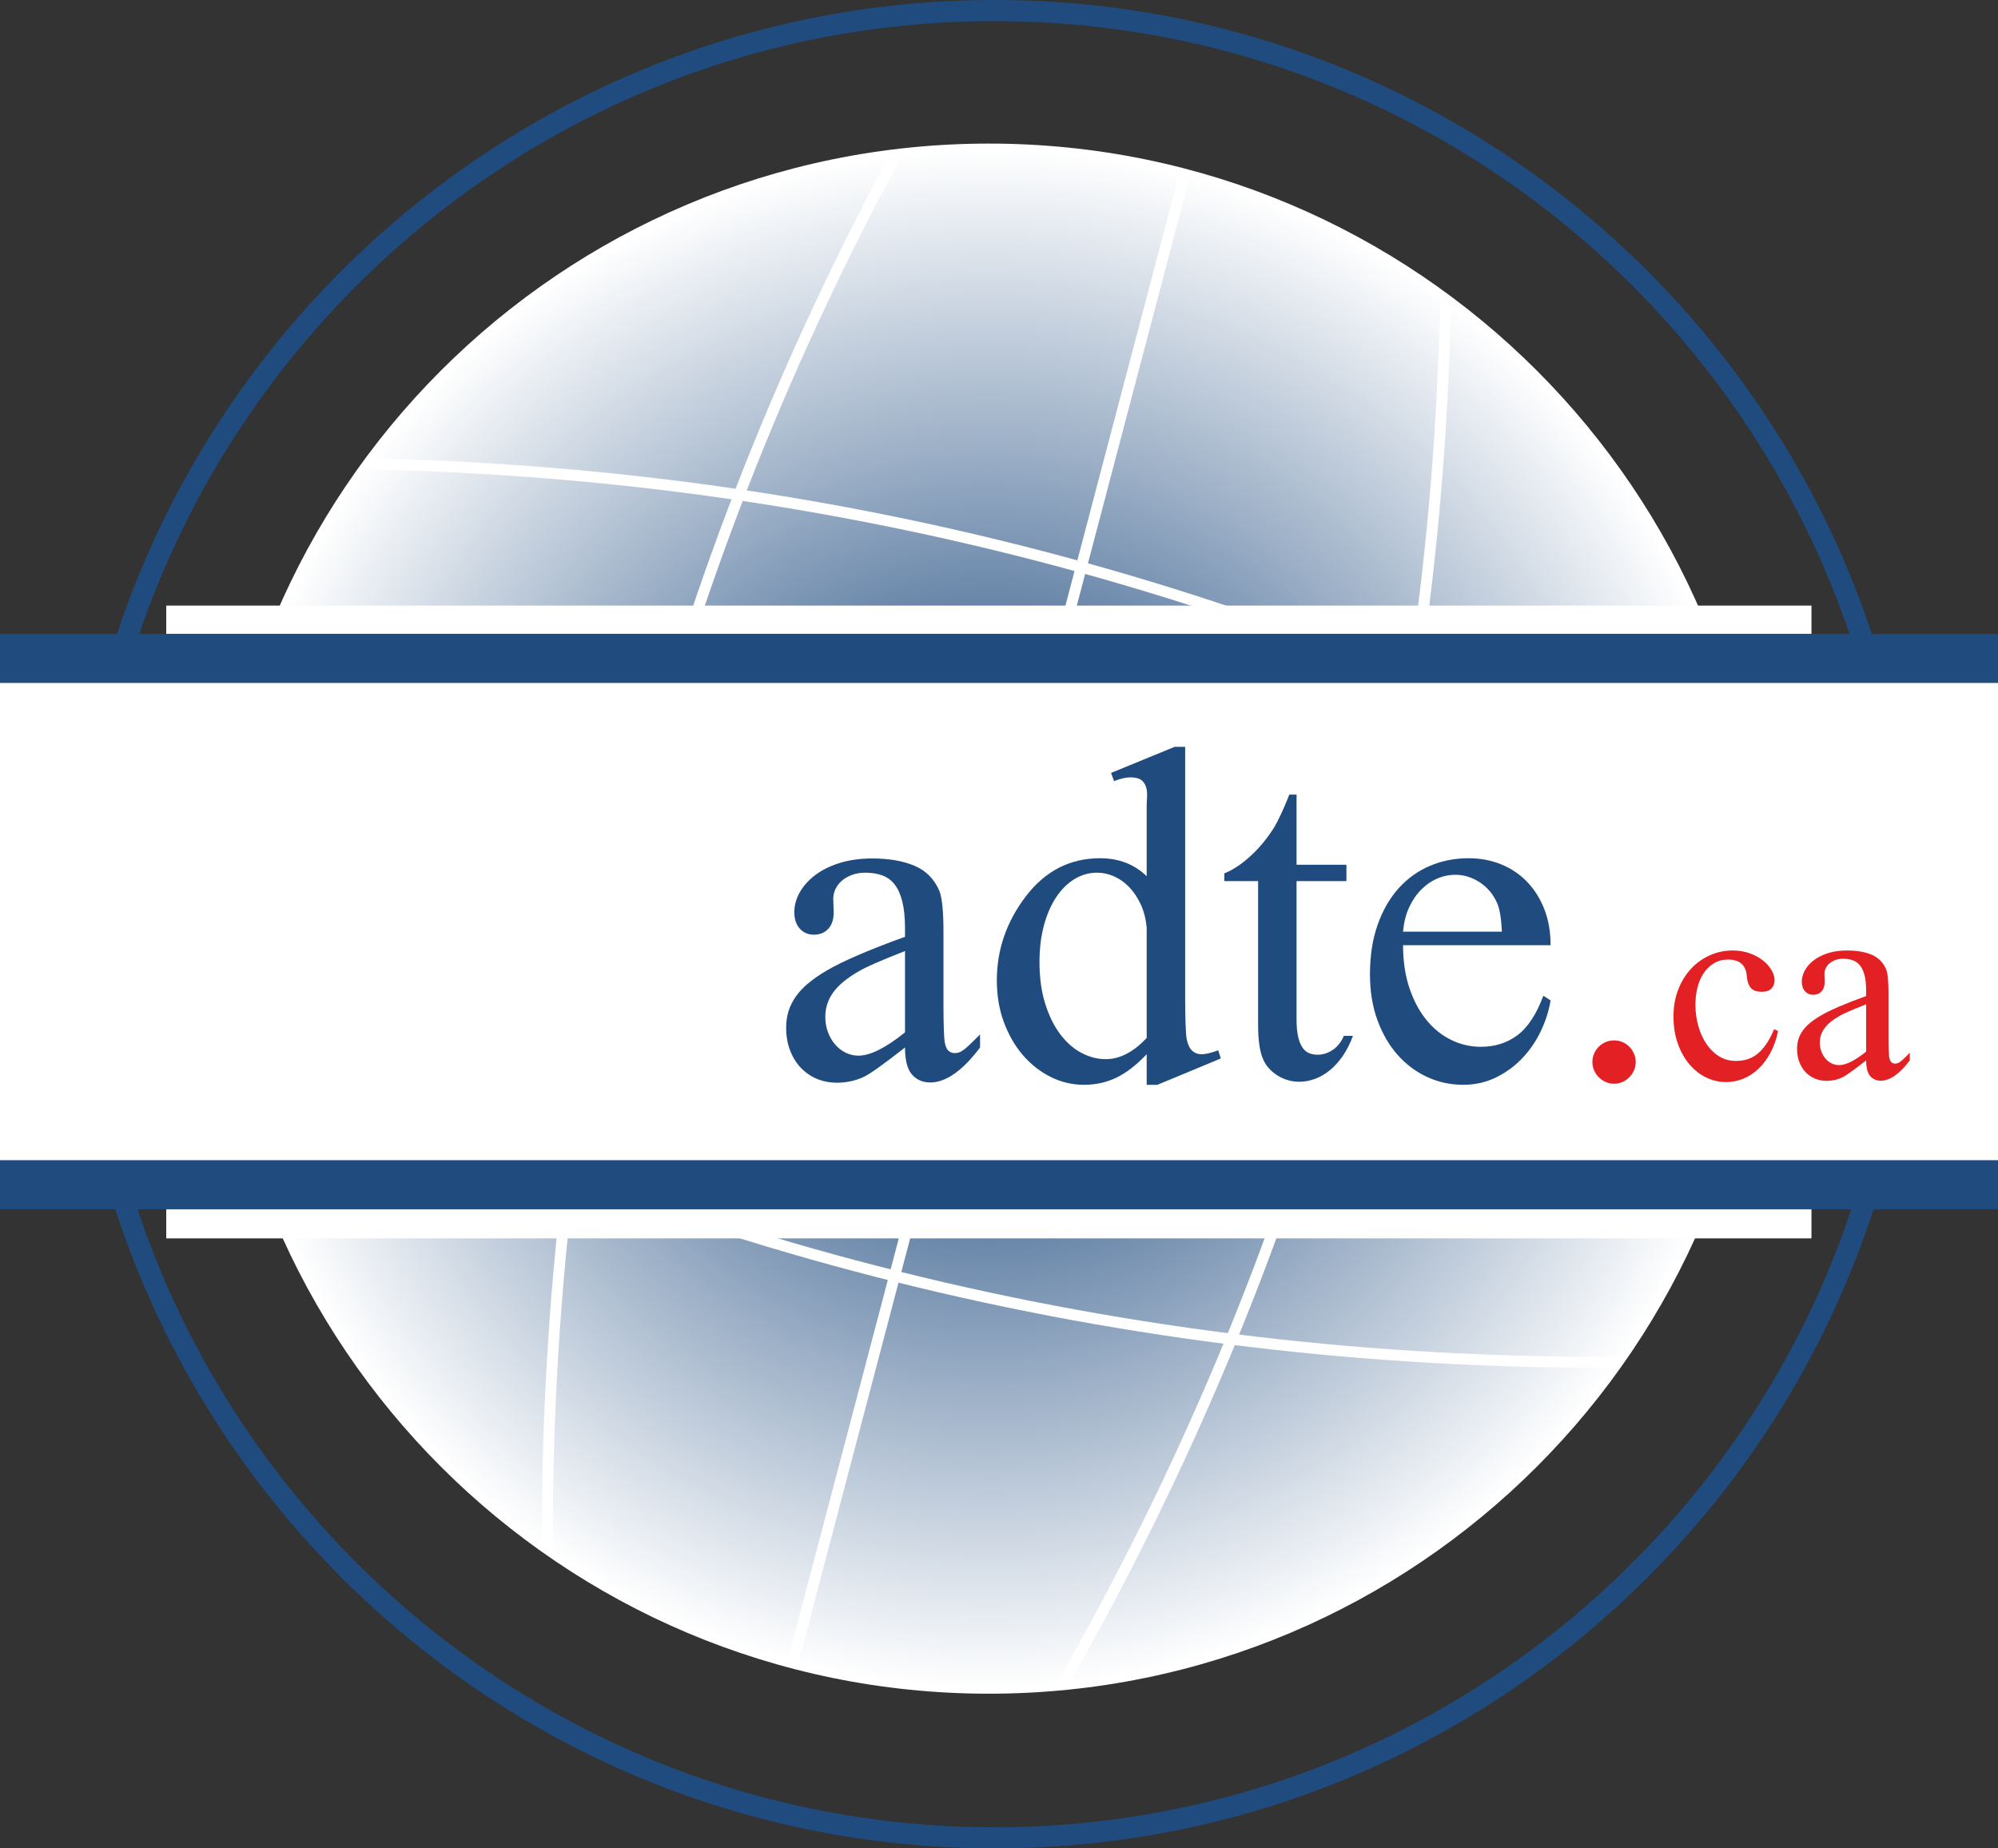 <?xml version="1.0" encoding="UTF-8" standalone="no"?>
<svg
   xmlns:dc="http://purl.org/dc/elements/1.1/"
   xmlns:cc="http://creativecommons.org/ns#"
   xmlns:rdf="http://www.w3.org/1999/02/22-rdf-syntax-ns#"
   xmlns:svg="http://www.w3.org/2000/svg"
   xmlns="http://www.w3.org/2000/svg"
   viewBox="0 0 450 416.25"
   height="416.25"
   width="450"
   xml:space="preserve"
   version="1.1"
   id="svg2"><rect x="0" y="0" width="450" height="416.25" fill="#333333" stroke="none"/><defs
     id="defs6"><clipPath
       id="clipPath20"
       clipPathUnits="userSpaceOnUse"><path
         id="path22"
         d="m 3178.08,1675.01 c 0,-771.158 -625.15,-1396.319 -1396.32,-1396.319 -771.17,0 -1396.322,625.161 -1396.322,1396.319 0,771.17 625.152,1396.33 1396.322,1396.33 771.17,0 1396.32,-625.16 1396.32,-1396.33 z" /></clipPath><radialGradient
       id="radialGradient24"
       spreadMethod="pad"
       gradientTransform="matrix(1396.32,0,0,-1396.32,1781.76,1675.01)"
       gradientUnits="userSpaceOnUse"
       r="1"
       cy="0"
       cx="0"
       fy="0"
       fx="0"><stop
         id="stop26"
         offset="0"
         style="stop-opacity:1;stop-color:#1f4b7f" /><stop
         id="stop28"
         offset="0.12"
         style="stop-opacity:1;stop-color:#1f4b7f" /><stop
         id="stop30"
         offset="1"
         style="stop-opacity:1;stop-color:#ffffff" /></radialGradient></defs><g
     transform="matrix(1.25,0,0,-1.25,0,416.25)"
     id="g10"><g
       transform="scale(0.1,0.1)"
       id="g12"><path
         id="path14"
         style="fill:#1f4b7f;fill-opacity:1;fill-rule:nonzero;stroke:none"
         d="M 1791.77,3291.96 C 894.664,3291.96 164.813,2562.11 164.813,1665 164.813,767.891 894.664,38.039 1791.77,38.039 c 897.12,0 1626.96,729.852 1626.96,1626.961 0,897.11 -729.84,1626.96 -1626.96,1626.96 z M 1791.77,0 C 873.688,0 126.773,746.91 126.773,1665 c 0,918.09 746.915,1665 1664.997,1665 918.09,0 1665,-746.91 1665,-1665 0,-918.09 -746.91,-1665 -1665,-1665" /><g
         id="g16"><g
           clip-path="url(#clipPath20)"
           id="g18"><path
             id="path32"
             style="fill:url(#radialGradient24);fill-opacity:1;fill-rule:nonzero;stroke:none"
             d="m 3178.08,1675.01 c 0,-771.158 -625.15,-1396.319 -1396.32,-1396.319 -771.17,0 -1396.322,625.161 -1396.322,1396.319 0,771.17 625.152,1396.33 1396.322,1396.33 771.17,0 1396.32,-625.16 1396.32,-1396.33" /></g></g><path
         id="path34"
         style="fill:#ffffff;fill-opacity:1;fill-rule:nonzero;stroke:none"
         d="m 2594.65,2788.22 c 6.53,-4.77 13.12,-9.49 19.58,-14.39 -19.92,-879.06 -251.64,-1712.66 -689.71,-2480.4 -8.07,-0.828 -16.08,-1.711 -24.17,-2.418 443.28,772.258 676.47,1611.668 694.3,2497.208" /><path
         id="path36"
         style="fill:#ffffff;fill-opacity:1;fill-rule:nonzero;stroke:none"
         d="m 1418.02,334.359 704.82,2675.731 c 3.22,-0.81 6.43,-1.43 9.65,-2.27 3.22,-0.85 6.33,-1.9 9.52,-2.78 L 1437.19,329.309 c -3.19,0.839 -6.42,1.453 -9.64,2.293 -3.23,0.847 -6.32,1.91 -9.53,2.757" /><path
         id="path38"
         style="fill:#ffffff;fill-opacity:1;fill-rule:nonzero;stroke:none"
         d="m 976.242,543.23 c -2.984,883.91 206.028,1723.47 621.728,2498.29 8.02,1.06 16.07,1.93 24.11,2.87 C 1201.39,2264.98 990.801,1419.64 996.047,529.23 c -6.668,4.579 -13.238,9.301 -19.805,14" /><path
         id="path40"
         style="fill:#ffffff;fill-opacity:1;fill-rule:nonzero;stroke:none"
         d="m 661.496,2484.34 c 4.785,6.53 9.512,13.12 14.391,19.57 879.063,-19.91 1712.643,-251.63 2480.403,-689.72 0.85,-8.05 1.73,-16.08 2.44,-24.15 -772.27,443.27 -1611.69,676.48 -2497.234,694.3" /><path
         id="path42"
         style="fill:#ffffff;fill-opacity:1;fill-rule:nonzero;stroke:none"
         d="M 3115.36,1307.7 439.629,2012.51 c 0.832,3.22 1.434,6.45 2.277,9.66 0.848,3.22 1.914,6.32 2.774,9.52 l 2675.73,-704.82 c -0.82,-3.2 -1.43,-6.43 -2.27,-9.64 -0.85,-3.22 -1.92,-6.32 -2.78,-9.53" /><path
         id="path44"
         style="fill:#ffffff;fill-opacity:1;fill-rule:nonzero;stroke:none"
         d="m 2906.49,865.93 c -883.92,-2.981 -1723.46,206.03 -2498.295,621.73 -1.05,8.02 -1.918,16.08 -2.867,24.11 C 1184.73,1091.08 2030.08,880.48 2920.5,885.73 c -4.57,-6.679 -9.3,-13.23 -14.01,-19.8" /><path
         id="path46"
         style="fill:#ffffff;fill-opacity:1;fill-rule:nonzero;stroke:none"
         d="m 0,1195.62 3600,0 0,948.258 -3600,0 0,-948.258 z" /><path
         id="path48"
         style="fill:#ffffff;fill-opacity:1;fill-rule:nonzero;stroke:none"
         d="m 299.539,1098.99 2964.37,0 0,1140 -2964.37,0 0,-1140 z" /><path
         id="path50"
         style="fill:#1f4b7f;fill-opacity:1;fill-rule:nonzero;stroke:none"
         d="m 0,2099.64 3600,0 0,88.488 -3600,0 0,-88.488 z" /><path
         id="path52"
         style="fill:#1f4b7f;fill-opacity:1;fill-rule:nonzero;stroke:none"
         d="m 0,1151.37 3600,0 0,88.481 -3600,0 0,-88.481 z" /><path
         id="path54"
         style="fill:#1f4b7f;fill-opacity:1;fill-rule:nonzero;stroke:none"
         d="m 1630.65,1470.15 0,146.56 c -21.27,-8.4 -38.7,-15.54 -52.27,-21.42 -13.59,-5.88 -23.45,-10.64 -29.61,-14.28 -22.12,-12.59 -37.94,-25.55 -47.45,-38.84 -9.52,-13.3 -14.27,-27.92 -14.27,-43.88 0,-10.08 1.6,-19.4 4.82,-27.93 3.22,-8.55 7.56,-15.96 13.02,-22.26 5.46,-6.3 11.82,-11.2 19.11,-14.69 7.27,-3.51 14.83,-5.25 22.67,-5.25 21.27,0 49.27,14 83.98,41.99 z m 0,-27.29 c -39.46,-30.8 -64.24,-48.44 -74.32,-52.91 -14.84,-6.99 -30.93,-10.5 -48.29,-10.5 -13.16,0 -25.34,2.38 -36.53,7.14 -11.2,4.76 -20.86,11.47 -28.98,20.16 -8.12,8.67 -14.48,19.1 -19.1,31.28 -4.62,12.17 -6.93,25.68 -6.93,40.52 0,10.92 1.47,21 4.41,30.24 2.94,9.24 7.35,17.98 13.23,26.24 5.87,8.25 13.36,16.17 22.46,23.73 9.09,7.56 19.8,14.97 32.13,22.25 28.82,17.07 76.14,37.51 141.92,61.31 l 0,15.12 c 0,19.32 -1.61,35.4 -4.82,48.29 -3.22,12.87 -7.84,23.15 -13.86,30.86 -6.02,7.69 -13.51,13.15 -22.46,16.38 -8.97,3.21 -19.05,4.83 -30.24,4.83 -8.96,0 -17,-1.34 -24.14,-3.99 -7.14,-2.67 -13.23,-6.17 -18.27,-10.5 -5.04,-4.35 -8.89,-9.39 -11.55,-15.12 -2.66,-5.74 -3.99,-11.55 -3.99,-17.43 l 0.84,-24.35 c 0,-12.88 -3.29,-22.82 -9.87,-29.81 -6.58,-7 -15.19,-10.5 -25.82,-10.5 -10.36,0 -18.83,3.63 -25.41,10.92 -6.58,7.27 -9.86,17.22 -9.86,29.81 0,11.76 3.15,23.37 9.44,34.85 6.3,11.48 15.39,21.84 27.3,31.08 11.89,9.23 26.59,16.65 44.09,22.25 17.49,5.6 37.44,8.4 59.84,8.4 29.67,0 54.86,-4.34 75.58,-13.02 20.71,-8.68 35.69,-23.66 44.93,-44.93 5.04,-12.32 7.56,-36.95 7.56,-73.9 l 0,-130.6 c 0,-18.47 0.22,-33.32 0.64,-44.51 0.42,-11.2 0.89,-18.89 1.46,-23.09 1.4,-8.13 3.71,-13.59 6.93,-16.38 3.22,-2.8 6.93,-4.2 11.13,-4.2 2.79,0 5.46,0.42 7.98,1.26 2.52,0.84 5.45,2.52 8.81,5.04 3.36,2.52 7.28,5.94 11.76,10.28 4.47,4.34 10.22,10.01 17.22,17.01 l 0,-23.51 c -31.64,-41.99 -61.59,-62.99 -89.86,-62.99 -13.44,0 -24.36,4.77 -32.76,14.28 -8.4,9.51 -12.6,25.75 -12.6,48.71" /><path
         id="path56"
         style="fill:#1f4b7f;fill-opacity:1;fill-rule:nonzero;stroke:none"
         d="m 2066.11,1460.08 0,198.2 c -1.4,15.96 -4.97,30.08 -10.7,42.41 -5.74,12.31 -12.74,22.74 -21,31.28 -8.26,8.54 -17.36,14.97 -27.29,19.32 -9.94,4.33 -19.95,6.51 -30.03,6.51 -14.84,0 -28.56,-3.86 -41.15,-11.55 -12.6,-7.71 -23.59,-18.63 -32.96,-32.76 -9.39,-14.14 -16.74,-31.07 -22.05,-50.81 -5.32,-19.73 -7.98,-41.64 -7.98,-65.71 0,-28.28 3.43,-53.33 10.29,-75.17 6.86,-21.83 15.88,-40.17 27.08,-55.01 11.19,-14.84 23.94,-26.03 38.21,-33.59 14.28,-7.56 28.83,-11.34 43.68,-11.34 25.47,0 50.1,12.74 73.9,38.22 z m 0,-29.4 c -18.76,-19.6 -37.02,-33.67 -54.79,-42.21 -17.79,-8.53 -37.17,-12.8 -58.17,-12.8 -20.99,0 -40.93,4.69 -59.83,14.06 -18.9,9.38 -35.56,22.4 -49.97,39.06 -14.42,16.65 -25.9,36.46 -34.43,59.42 -8.55,22.95 -12.82,48.15 -12.82,75.59 0,55.14 17.36,105.53 52.07,151.16 34.99,45.91 79.64,68.87 133.96,68.87 33.59,0 61.58,-10.78 83.98,-32.33 l 0,125.97 c 0,5.04 0.22,10.56 0.64,16.59 0.42,6.02 -0.08,11.68 -1.48,17.01 -1.4,5.31 -4.2,9.72 -8.4,13.22 -4.19,3.5 -11.06,5.25 -20.57,5.25 -7.56,0 -17.22,-2.24 -28.98,-6.71 l -5.46,14.69 114.64,47.03 18.9,0 0,-444.69 c 0,-45.63 0.98,-73.21 2.94,-82.72 2.24,-9.81 5.67,-16.66 10.29,-20.58 4.62,-3.93 10,-5.88 16.16,-5.88 7.28,0 17.36,2.37 30.24,7.14 l 4.62,-14.7 -114.22,-47.45 -19.32,0 0,55.01" /><path
         id="path58"
         style="fill:#1f4b7f;fill-opacity:1;fill-rule:nonzero;stroke:none"
         d="m 2336.12,1898.47 0,-126.4 89.87,0 0,-29.39 -89.87,0 0,-249.43 c 0,-12.6 0.98,-23.04 2.94,-31.29 1.96,-8.26 4.62,-14.76 7.98,-19.52 3.36,-4.77 7.35,-8.06 11.97,-9.87 4.62,-1.83 9.72,-2.73 15.33,-2.73 9.23,0 18.19,2.86 26.87,8.61 8.67,5.73 15.39,14.2 20.16,25.41 l 16.37,0 c -5.04,-13.73 -11.12,-25.77 -18.26,-36.12 -7.14,-10.36 -14.91,-18.97 -23.31,-25.83 -8.4,-6.86 -17.36,-12.04 -26.87,-15.54 -9.52,-3.49 -19.05,-5.24 -28.56,-5.24 -6.44,0 -12.95,0.91 -19.52,2.73 -6.58,1.82 -12.74,4.47 -18.48,7.97 -5.74,3.5 -10.99,7.78 -15.75,12.82 -4.76,5.04 -8.54,10.91 -11.34,17.63 -5.87,13.44 -8.81,34.02 -8.81,61.73 l 0,258.67 -60.89,0 0,13.86 c 15.39,6.15 31.14,16.58 47.24,31.28 16.1,14.7 30.44,32.12 43.04,52.28 3.08,5.31 6.93,12.81 11.55,22.47 4.62,9.65 9.72,21.62 15.33,35.9 l 13.01,0" /><path
         id="path60"
         style="fill:#1f4b7f;fill-opacity:1;fill-rule:nonzero;stroke:none"
         d="m 2528.03,1651.56 178.04,0 c -1.12,24.63 -4.06,41.99 -8.81,52.07 -7.01,15.67 -17.44,27.98 -31.28,36.95 -13.87,8.95 -28.35,13.44 -43.47,13.44 -11.48,0 -22.54,-2.31 -33.17,-6.93 -10.65,-4.62 -20.31,-11.34 -28.98,-20.16 -8.68,-8.82 -15.89,-19.52 -21.63,-32.12 -5.73,-12.6 -9.31,-27.02 -10.7,-43.25 z m 0,-24.36 c 0,-28.55 3.78,-54.17 11.33,-76.84 7.56,-22.68 17.78,-41.93 30.66,-57.74 12.87,-15.83 27.78,-27.87 44.73,-36.12 16.93,-8.26 34.77,-12.38 53.53,-12.38 25.2,0 47.1,6.92 65.72,20.78 18.62,13.86 34.22,37.59 46.82,71.18 l 13.02,-8.4 c -3.09,-18.76 -8.97,-37.23 -17.64,-55.43 -8.68,-18.2 -19.8,-34.43 -33.39,-48.71 -13.57,-14.27 -29.39,-25.83 -47.44,-34.65 -18.07,-8.81 -37.73,-13.22 -59,-13.22 -22.96,0 -44.58,4.69 -64.89,14.06 -20.29,9.38 -38.06,22.68 -53.32,39.9 -15.26,17.21 -27.37,38.06 -36.32,62.57 -8.97,24.49 -13.44,52 -13.44,82.51 0,33.32 4.55,62.91 13.65,88.81 9.09,25.89 21.62,47.8 37.58,65.72 15.96,17.91 34.78,31.5 56.48,40.73 21.69,9.24 44.99,13.86 69.92,13.86 21.26,0 40.94,-3.71 58.99,-11.13 18.07,-7.42 33.66,-17.99 46.83,-31.7 13.15,-13.72 23.44,-30.17 30.86,-49.34 7.42,-19.18 11.13,-40.67 11.13,-64.46 l -265.81,0" /><path
         id="path62"
         style="fill:#e32124;fill-opacity:1;fill-rule:nonzero;stroke:none"
         d="m 2908.19,1455.63 c 5.39,0 10.43,-1 15.12,-2.99 4.69,-1.99 8.79,-4.74 12.3,-8.26 3.52,-3.51 6.33,-7.68 8.44,-12.48 2.11,-4.8 3.17,-9.9 3.17,-15.29 0,-5.4 -1.06,-10.43 -3.17,-15.12 -2.11,-4.7 -4.92,-8.79 -8.44,-12.3 -3.51,-3.52 -7.61,-6.33 -12.3,-8.44 -4.69,-2.11 -9.73,-3.16 -15.12,-3.16 -5.39,0 -10.43,1.05 -15.11,3.16 -4.69,2.11 -8.79,4.92 -12.31,8.44 -3.51,3.51 -6.33,7.6 -8.44,12.3 -2.11,4.69 -3.16,9.72 -3.16,15.12 0,5.62 1.05,10.77 3.16,15.47 2.11,4.69 4.93,8.79 8.44,12.3 3.52,3.52 7.62,6.27 12.31,8.26 4.68,1.99 9.72,2.99 15.11,2.99" /><path
         id="path64"
         style="fill:#e32124;fill-opacity:1;fill-rule:nonzero;stroke:none"
         d="m 3203.76,1472.39 c -3.1,-14.81 -7.73,-27.92 -13.92,-39.31 -6.19,-11.39 -13.42,-20.99 -21.73,-28.8 -8.3,-7.82 -17.42,-13.73 -27.34,-17.71 -9.93,-3.98 -20.18,-5.98 -30.76,-5.98 -12.54,0 -24.5,2.77 -35.89,8.3 -11.4,5.53 -21.44,13.43 -30.15,23.69 -8.71,10.25 -15.67,22.65 -20.87,37.22 -5.22,14.57 -7.82,30.97 -7.82,49.2 0,17.58 2.84,33.64 8.55,48.21 5.69,14.57 13.39,27.07 23.07,37.49 9.68,10.41 21,18.5 33.93,24.28 12.95,5.78 26.65,8.67 41.14,8.67 10.9,0 20.96,-1.63 30.15,-4.88 9.2,-3.26 17.13,-7.49 23.81,-12.69 6.67,-5.22 11.92,-10.99 15.74,-17.34 3.83,-6.35 5.74,-12.62 5.74,-18.8 0,-6.19 -1.95,-11.19 -5.86,-15.02 -3.9,-3.82 -9.52,-5.73 -16.84,-5.73 -3.75,0 -7.2,0.4 -10.38,1.22 -3.17,0.81 -5.94,2.28 -8.3,4.4 -2.36,2.11 -4.27,5.04 -5.74,8.79 -1.46,3.74 -2.44,8.54 -2.93,14.4 -0.82,9.6 -4.03,16.88 -9.64,21.85 -5.62,4.96 -13.55,7.45 -23.8,7.45 -9.61,0 -18.07,-2.16 -25.39,-6.48 -7.33,-4.31 -13.52,-10.17 -18.56,-17.58 -5.05,-7.4 -8.83,-16.03 -11.35,-25.87 -2.53,-9.85 -3.79,-20.31 -3.79,-31.37 0,-13.03 1.67,-25.6 5,-37.73 3.34,-12.13 8.15,-22.91 14.42,-32.34 6.26,-9.44 13.86,-17.01 22.82,-22.71 8.95,-5.7 19.12,-8.54 30.52,-8.54 6.83,0 13.34,0.85 19.53,2.56 6.18,1.71 12.12,4.68 17.82,8.91 5.69,4.23 11.19,10.05 16.48,17.46 5.29,7.4 10.38,16.8 15.26,28.2 l 7.08,-3.42" /><path
         id="path66"
         style="fill:#e32124;fill-opacity:1;fill-rule:nonzero;stroke:none"
         d="m 3362.45,1435.53 0,85.2 c -12.37,-4.88 -22.5,-9.03 -30.4,-12.45 -7.89,-3.42 -13.63,-6.19 -17.21,-8.3 -12.86,-7.33 -22.06,-14.86 -27.58,-22.59 -5.54,-7.73 -8.31,-16.23 -8.31,-25.51 0,-5.86 0.94,-11.28 2.81,-16.24 1.87,-4.96 4.39,-9.27 7.58,-12.94 3.16,-3.66 6.86,-6.51 11.1,-8.54 4.23,-2.03 8.62,-3.05 13.18,-3.05 12.37,0 28.65,8.14 48.83,24.42 z m 0,-15.87 c -22.95,-17.91 -37.35,-28.17 -43.21,-30.77 -8.63,-4.07 -17.99,-6.1 -28.08,-6.1 -7.65,0 -14.73,1.39 -21.24,4.15 -6.51,2.76 -12.13,6.67 -16.84,11.72 -4.73,5.04 -8.43,11.1 -11.11,18.18 -2.69,7.08 -4.03,14.94 -4.03,23.57 0,6.35 0.85,12.21 2.57,17.58 1.7,5.37 4.27,10.45 7.68,15.25 3.42,4.8 7.78,9.4 13.06,13.8 5.29,4.39 11.51,8.7 18.68,12.94 16.76,9.92 44.27,21.8 82.52,35.64 l 0,8.79 c 0,11.23 -0.94,20.59 -2.8,28.08 -1.88,7.48 -4.56,13.46 -8.07,17.94 -3.49,4.47 -7.85,7.64 -13.05,9.52 -5.22,1.87 -11.08,2.81 -17.58,2.81 -5.22,0 -9.9,-0.78 -14.04,-2.32 -4.16,-1.55 -7.69,-3.59 -10.62,-6.11 -2.93,-2.52 -5.17,-5.45 -6.72,-8.79 -1.54,-3.34 -2.31,-6.7 -2.31,-10.12 l 0.48,-14.16 c 0,-7.49 -1.91,-13.27 -5.73,-17.34 -3.83,-4.07 -8.84,-6.1 -15.02,-6.1 -6.02,0 -10.95,2.11 -14.76,6.35 -3.83,4.23 -5.75,10.01 -5.75,17.33 0,6.84 1.84,13.59 5.49,20.27 3.67,6.67 8.96,12.69 15.88,18.06 6.92,5.37 15.46,9.68 25.63,12.94 10.17,3.25 21.76,4.88 34.79,4.88 17.25,0 31.9,-2.53 43.95,-7.56 12.04,-5.05 20.75,-13.76 26.12,-26.13 2.93,-7.17 4.39,-21.48 4.39,-42.97 l 0,-75.92 c 0,-10.75 0.12,-19.38 0.38,-25.88 0.23,-6.52 0.51,-10.99 0.84,-13.43 0.82,-4.73 2.16,-7.9 4.04,-9.52 1.86,-1.63 4.02,-2.44 6.46,-2.44 1.62,0 3.18,0.24 4.64,0.73 1.47,0.49 3.18,1.46 5.13,2.93 1.95,1.46 4.23,3.46 6.83,5.98 2.6,2.51 5.94,5.82 10.01,9.89 l 0,-13.67 c -18.39,-24.42 -35.81,-36.63 -52.24,-36.63 -7.81,0 -14.16,2.77 -19.04,8.31 -4.89,5.52 -7.33,14.97 -7.33,28.32" /></g></g></svg>